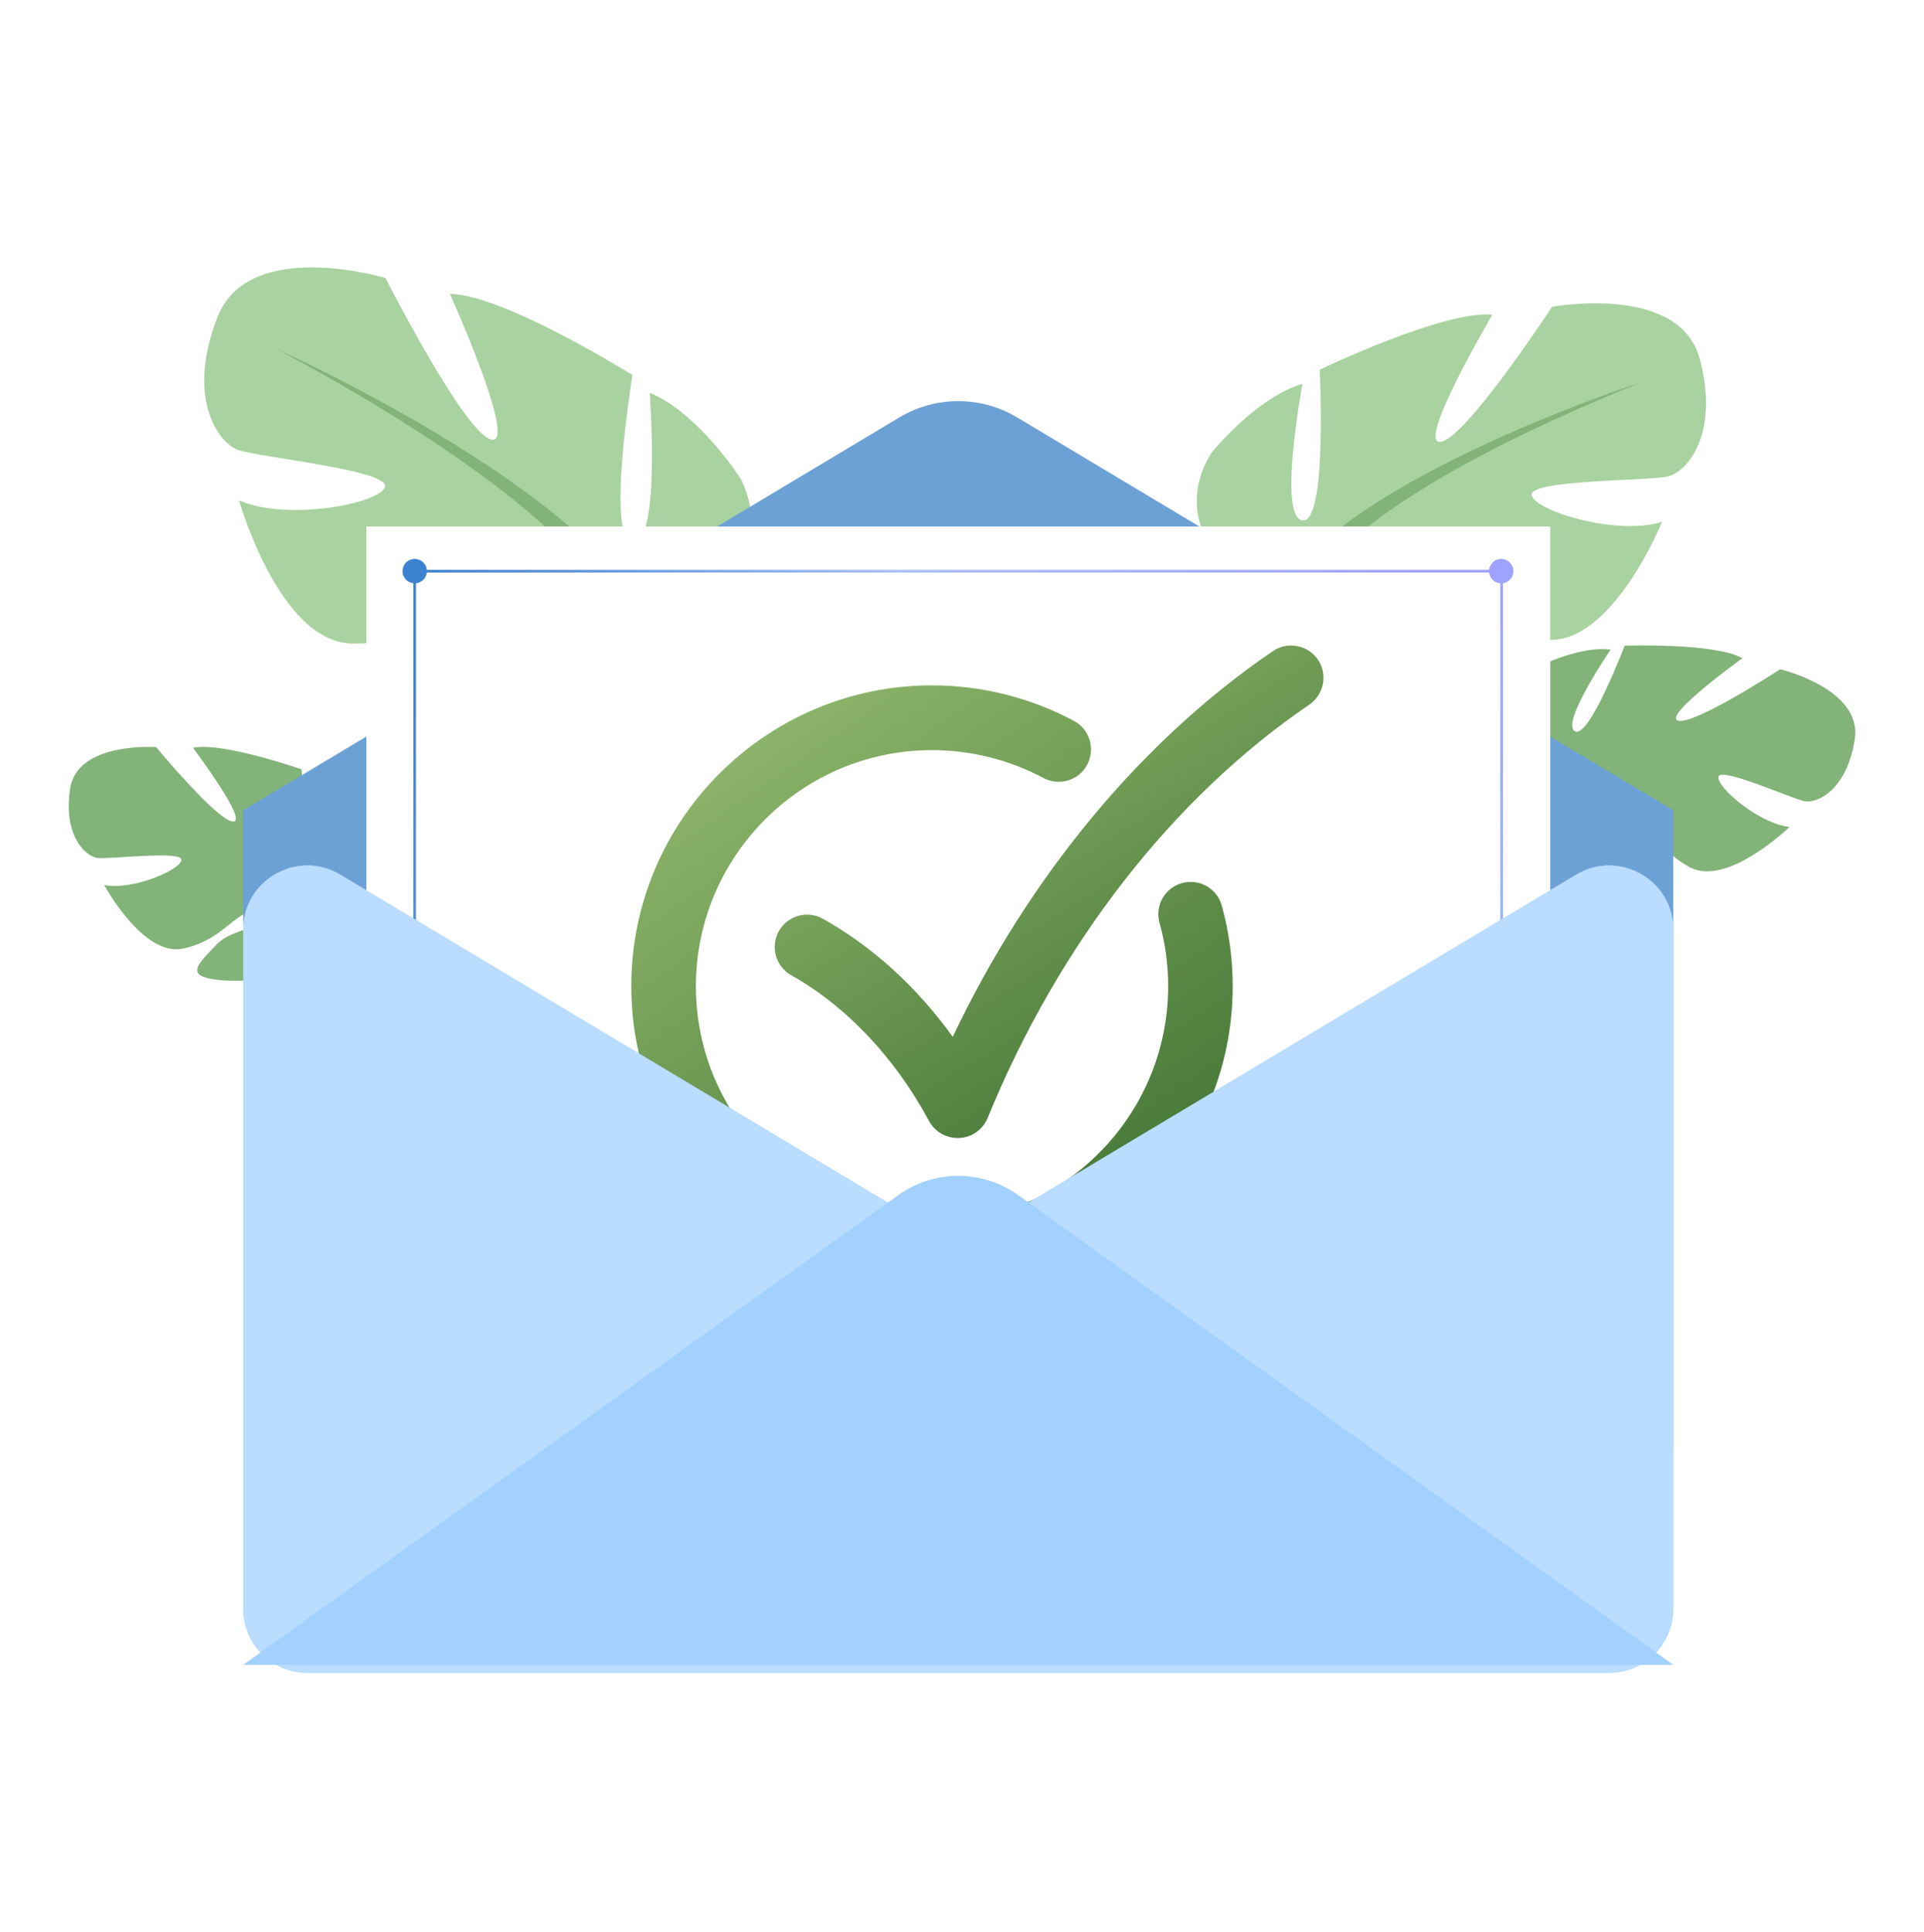 <svg width="240" height="241" viewBox="0 0 240 241" fill="none" xmlns="http://www.w3.org/2000/svg">
<g id="Illustration ">
<g id="Group">
<g id="Group_2">
<path id="Vector" d="M191.441 96.842C191.441 96.842 184.812 88.061 191.857 83.183C191.857 83.183 196.936 80.529 200.91 81.017C200.91 81.017 194.654 90.156 196.433 91.204C198.198 92.265 202.66 80.529 202.66 80.529C202.66 80.529 213.865 80.142 217.351 82.093C217.351 82.093 207.337 89.295 209.317 89.884C211.297 90.472 222.057 83.471 222.057 83.471C222.057 83.471 232.315 85.881 231.368 92.179C230.421 98.477 226.72 100.199 225.17 99.941C223.606 99.668 214.64 95.594 214.367 96.871C214.08 98.147 219.36 102.695 223.219 103.14C223.219 103.14 215.4 110.744 210.694 108.119C205.974 105.493 205.802 101.777 202.861 100.199C199.92 98.621 197.337 98.463 198.499 99.955C199.661 101.447 205.056 103.155 206.605 106.325C208.141 109.496 209.575 111.662 204.597 110.586C199.618 109.51 191.67 105.321 191.584 101.089C191.441 96.842 191.441 96.842 191.441 96.842Z" fill="#82B378"/>
<g id="Group_3">
<path id="Vector_2" d="M226.261 92.021C226.261 92.021 198.169 89.181 191.441 96.842C191.441 96.842 189.805 100.873 185.343 104.36L184.568 106.11C184.568 106.11 189.776 101.275 191.541 101.06C191.541 101.089 189.432 90.931 226.261 92.021Z" fill="#82B378"/>
<path id="Vector_3" d="M185.343 104.374C185.343 104.374 179.016 108.463 178.098 116.426L179.188 116.598C179.188 116.598 181.641 108.463 185.329 105.45C189.016 102.423 185.343 104.374 185.343 104.374Z" fill="#82B378"/>
</g>
</g>
<g id="Group_4">
<path id="Vector_4" d="M158.944 75.866C158.944 75.866 144.253 67.646 151.111 56.484C151.111 56.484 156.592 49.626 162.474 47.876C162.474 47.876 159.346 64.518 162.474 64.905C165.601 65.293 164.626 46.111 164.626 46.111C164.626 46.111 180.092 38.665 186.161 39.253C186.161 39.253 176.563 55.508 179.704 55.106C182.832 54.719 193.607 38.263 193.607 38.263C193.607 38.263 209.46 35.322 212.014 44.719C214.553 54.116 210.45 58.822 208.097 59.41C205.744 59.999 190.666 59.798 191.067 61.763C191.455 63.715 201.641 66.856 207.322 65.092C207.322 65.092 201.053 80.558 192.832 79.783C184.611 78.994 182.057 73.915 176.979 73.513C171.885 73.126 168.17 74.489 170.709 75.866C173.248 77.244 181.871 76.311 185.974 79.812C190.092 83.312 193.42 85.465 185.773 87.028C178.141 88.592 164.425 87.617 161.685 81.749C158.944 75.866 158.944 75.866 158.944 75.866Z" fill="#A8D29F"/>
<g id="Group_5">
<path id="Vector_5" d="M204.77 47.66C204.77 47.66 163.651 60.974 158.96 75.852C158.96 75.852 159.161 82.509 155.043 90.141V93.083C155.043 93.083 159.347 83.097 161.7 81.72C161.686 81.734 152.489 68.808 204.77 47.66Z" fill="#82B378"/>
<path id="Vector_6" d="M155.029 90.156C155.029 90.156 148.687 99.782 152.303 111.504L153.938 111.059C153.938 111.059 152.36 98.147 155.674 91.662C158.988 85.163 155.029 90.156 155.029 90.156Z" fill="#82B378"/>
</g>
</g>
<g id="Group_6">
<path id="Vector_7" d="M81.514 80.07C81.514 80.07 98.601 72.839 92.446 59.783C92.446 59.783 87.267 51.606 81.04 48.966C81.04 48.966 82.461 67.588 78.975 67.631C75.488 67.674 78.888 46.771 78.888 46.771C78.888 46.771 62.849 36.742 56.12 36.656C56.12 36.656 64.671 55.623 61.285 54.819C57.899 54.016 48.086 34.676 48.086 34.676C48.086 34.676 31.07 29.54 27.139 39.525C23.208 49.511 27.153 55.164 29.65 56.096C32.146 57.029 48.702 58.636 48.028 60.73C47.368 62.825 35.819 65.034 29.822 62.409C29.822 62.409 34.815 80.113 43.925 80.257C53.035 80.4 56.435 75.12 62.059 75.307C67.683 75.493 71.6 77.445 68.645 78.635C65.689 79.826 56.364 77.774 51.428 81.103C46.493 84.431 42.591 86.397 50.768 89.037C58.946 91.677 74.082 92.265 77.798 86.167C81.514 80.07 81.514 80.07 81.514 80.07Z" fill="#A8D29F"/>
<g id="Group_7">
<path id="Vector_8" d="M34.73 43.628C34.73 43.628 78.172 63.198 81.515 80.084C81.515 80.084 80.496 87.358 84.069 96.224L83.71 99.438C83.71 99.438 80.195 87.975 77.785 86.181C77.799 86.181 89.449 73.126 34.73 43.628Z" fill="#82B378"/>
<path id="Vector_9" d="M84.068 96.21C84.068 96.21 89.85 107.53 84.47 119.94L82.734 119.266C82.734 119.266 86.033 105.306 83.178 97.788C80.338 90.27 84.068 96.21 84.068 96.21Z" fill="#82B378"/>
</g>
</g>
<path id="Vector_10" d="M46.465 122.049C43.452 117.687 43.108 113.642 43.108 113.642C43.108 113.642 51.458 107.645 46.537 101.332C46.537 101.332 42.735 97.544 39.048 96.87C39.048 96.87 42.089 106.769 40.21 107.214C38.33 107.673 37.613 95.952 37.613 95.952C37.613 95.952 27.714 92.494 24.07 93.269C24.07 93.269 31.013 102.48 29.077 102.465C27.154 102.437 19.479 93.183 19.479 93.183C19.479 93.183 9.651 92.466 8.747 98.348C7.843 104.23 10.669 106.798 12.133 106.999C13.596 107.2 22.75 106.038 22.635 107.257C22.534 108.477 16.566 111.074 12.994 110.385C12.994 110.385 17.857 119.352 22.793 118.319C27.728 117.286 28.933 114.015 31.989 113.426C35.059 112.838 37.412 113.412 35.949 114.431C34.5 115.435 29.206 115.464 26.939 117.874C24.686 120.284 22.807 121.819 27.556 122.25C32.305 122.68 40.554 121.145 41.817 117.386C41.874 117.228 41.917 117.071 41.974 116.913C41.903 117.214 41.817 117.386 41.817 117.386C42.735 117.788 44.284 120.026 45.375 121.748C45.532 122.049 45.791 122.451 46.149 122.996C46.293 123.24 46.422 123.455 46.508 123.598C48.603 127.501 48.531 134.66 48.531 134.66L49.55 134.818C50.97 127.458 46.465 122.049 46.465 122.049Z" fill="#82B378"/>
<path id="Vector_11" d="M30.338 101.059L112.202 52.05C116.721 49.353 122.345 49.353 126.864 52.05L208.728 101.059V180.943L30.338 171.991V101.059Z" fill="#6CA1D6"/>
<path id="Vector_12" d="M193.377 65.665H45.704V193.296H193.377V65.665Z" fill="white"/>
<g id="Group_8">
<g id="Group_9">
<g id="Vector_13">
<path d="M52.311 72.636C53.087 72.315 53.456 71.425 53.134 70.649C52.813 69.873 51.923 69.505 51.147 69.826C50.371 70.148 50.003 71.037 50.324 71.813C50.646 72.589 51.535 72.958 52.311 72.636Z" fill="url(#paint0_linear_97_19940)"/>
<path d="M185.744 71.232C185.744 70.4 186.418 69.711 187.265 69.711C188.097 69.711 188.786 70.386 188.786 71.232C188.786 72.064 188.111 72.753 187.265 72.753C186.418 72.753 185.744 72.079 185.744 71.232Z" fill="url(#paint1_linear_97_19940)"/>
<path d="M187.267 71.074H51.731V71.404H187.267V71.074Z" fill="url(#paint2_linear_97_19940)"/>
<path d="M51.887 70.629H51.557V206.165H51.887V70.629Z" fill="url(#paint3_linear_97_19940)"/>
<path d="M187.48 70.63H187.15V206.165H187.48V70.63Z" fill="url(#paint4_linear_97_19940)"/>
</g>
</g>
</g>
<g id="Group_10">
<path id="Vector_14" d="M119.447 141.934C117.969 141.934 116.592 141.116 115.889 139.811C111.657 131.934 105.559 125.478 98.701 121.633C96.764 120.543 96.061 118.089 97.152 116.138C98.242 114.201 100.696 113.498 102.647 114.589C108.859 118.075 114.354 123.082 118.844 129.309C128.371 109.28 142.373 92.379 158.786 81.203C160.623 79.955 163.133 80.428 164.396 82.265C165.644 84.101 165.171 86.612 163.334 87.874C146.304 99.467 132.058 117.774 123.192 139.438C122.603 140.887 121.226 141.862 119.662 141.934C119.59 141.934 119.519 141.934 119.447 141.934Z" fill="url(#paint5_linear_97_19940)"/>
<path id="Vector_15" d="M116.262 160.513C95.574 160.513 78.745 143.684 78.745 122.996C78.745 102.308 95.574 85.478 116.262 85.478C122.431 85.478 128.557 87.014 133.966 89.912C135.932 90.959 136.663 93.412 135.616 95.378C134.569 97.344 132.116 98.075 130.15 97.028C125.903 94.761 121.111 93.556 116.262 93.556C100.021 93.556 86.808 106.769 86.808 123.01C86.808 139.251 100.021 152.465 116.262 152.465C132.503 152.465 145.716 139.237 145.716 122.996C145.716 120.313 145.358 117.659 144.64 115.105C144.038 112.953 145.3 110.729 147.438 110.141C149.59 109.538 151.814 110.801 152.402 112.939C153.306 116.195 153.765 119.581 153.765 122.996C153.779 143.684 136.95 160.513 116.262 160.513Z" fill="url(#paint6_linear_97_19940)"/>
</g>
<g id="Vector_16" filter="url(#filter0_d_97_19940)">
<path d="M196.618 108.094C201.951 104.902 208.728 108.743 208.728 114.958V199.643C208.728 204.061 205.146 207.643 200.728 207.643H38.338C33.92 207.643 30.338 204.061 30.338 199.643V114.958C30.338 108.743 37.115 104.901 42.447 108.094L115.424 151.783C117.954 153.298 121.112 153.298 123.642 151.783L196.618 108.094Z" fill="#B9DCFF"/>
<path d="M196.875 108.523C201.874 105.53 208.228 109.131 208.228 114.958V199.643C208.228 203.785 204.87 207.143 200.728 207.143H38.338C34.196 207.143 30.838 203.785 30.838 199.643V114.958C30.838 109.131 37.191 105.53 42.19 108.523L115.167 152.212C117.855 153.822 121.211 153.822 123.899 152.212L196.875 108.523Z" stroke="#B9DCFF"/>
</g>
<path id="Vector_17" d="M30.338 207.643L112.044 149.065C116.52 145.851 122.546 145.851 127.022 149.065L208.728 207.643H30.338Z" fill="#A2D1FF"/>
</g>
</g>
<defs>
<filter id="filter0_d_97_19940" x="28.338" y="105.945" width="182.39" height="104.698" filterUnits="userSpaceOnUse" color-interpolation-filters="sRGB">
<feFlood flood-opacity="0" result="BackgroundImageFix"/>
<feColorMatrix in="SourceAlpha" type="matrix" values="0 0 0 0 0 0 0 0 0 0 0 0 0 0 0 0 0 0 127 0" result="hardAlpha"/>
<feOffset dy="1"/>
<feGaussianBlur stdDeviation="1"/>
<feColorMatrix type="matrix" values="0 0 0 0 0.063 0 0 0 0 0.094 0 0 0 0 0.157 0 0 0 0.05 0"/>
<feBlend mode="normal" in2="BackgroundImageFix" result="effect1_dropShadow_97_19940"/>
<feBlend mode="normal" in="SourceGraphic" in2="effect1_dropShadow_97_19940" result="shape"/>
</filter>
<linearGradient id="paint0_linear_97_19940" x1="48.794" y1="86.038" x2="209.365" y2="136.69" gradientUnits="userSpaceOnUse">
<stop stop-color="#3C82D0"/>
<stop offset="0.332" stop-color="#A8BEFB"/>
<stop offset="0.732" stop-color="#A09DFF"/>
<stop offset="1" stop-color="#8BD8F1"/>
</linearGradient>
<linearGradient id="paint1_linear_97_19940" x1="48.794" y1="86.038" x2="209.365" y2="136.69" gradientUnits="userSpaceOnUse">
<stop stop-color="#3C82D0"/>
<stop offset="0.332" stop-color="#A8BEFB"/>
<stop offset="0.732" stop-color="#A09DFF"/>
<stop offset="1" stop-color="#8BD8F1"/>
</linearGradient>
<linearGradient id="paint2_linear_97_19940" x1="48.794" y1="86.038" x2="209.365" y2="136.69" gradientUnits="userSpaceOnUse">
<stop stop-color="#3C82D0"/>
<stop offset="0.332" stop-color="#A8BEFB"/>
<stop offset="0.732" stop-color="#A09DFF"/>
<stop offset="1" stop-color="#8BD8F1"/>
</linearGradient>
<linearGradient id="paint3_linear_97_19940" x1="48.794" y1="86.038" x2="209.365" y2="136.69" gradientUnits="userSpaceOnUse">
<stop stop-color="#3C82D0"/>
<stop offset="0.332" stop-color="#A8BEFB"/>
<stop offset="0.732" stop-color="#A09DFF"/>
<stop offset="1" stop-color="#8BD8F1"/>
</linearGradient>
<linearGradient id="paint4_linear_97_19940" x1="48.794" y1="86.038" x2="209.365" y2="136.69" gradientUnits="userSpaceOnUse">
<stop stop-color="#3C82D0"/>
<stop offset="0.332" stop-color="#A8BEFB"/>
<stop offset="0.732" stop-color="#A09DFF"/>
<stop offset="1" stop-color="#8BD8F1"/>
</linearGradient>
<linearGradient id="paint5_linear_97_19940" x1="68.029" y1="98.234" x2="114.545" y2="173.256" gradientUnits="userSpaceOnUse">
<stop stop-color="#99BF73"/>
<stop offset="0.95" stop-color="#3B6F30"/>
<stop offset="1" stop-color="#366B2D"/>
</linearGradient>
<linearGradient id="paint6_linear_97_19940" x1="47.392" y1="107.133" x2="106.731" y2="192.995" gradientUnits="userSpaceOnUse">
<stop stop-color="#99BF73"/>
<stop offset="0.95" stop-color="#3B6F30"/>
<stop offset="1" stop-color="#366B2D"/>
</linearGradient>
</defs>
</svg>

